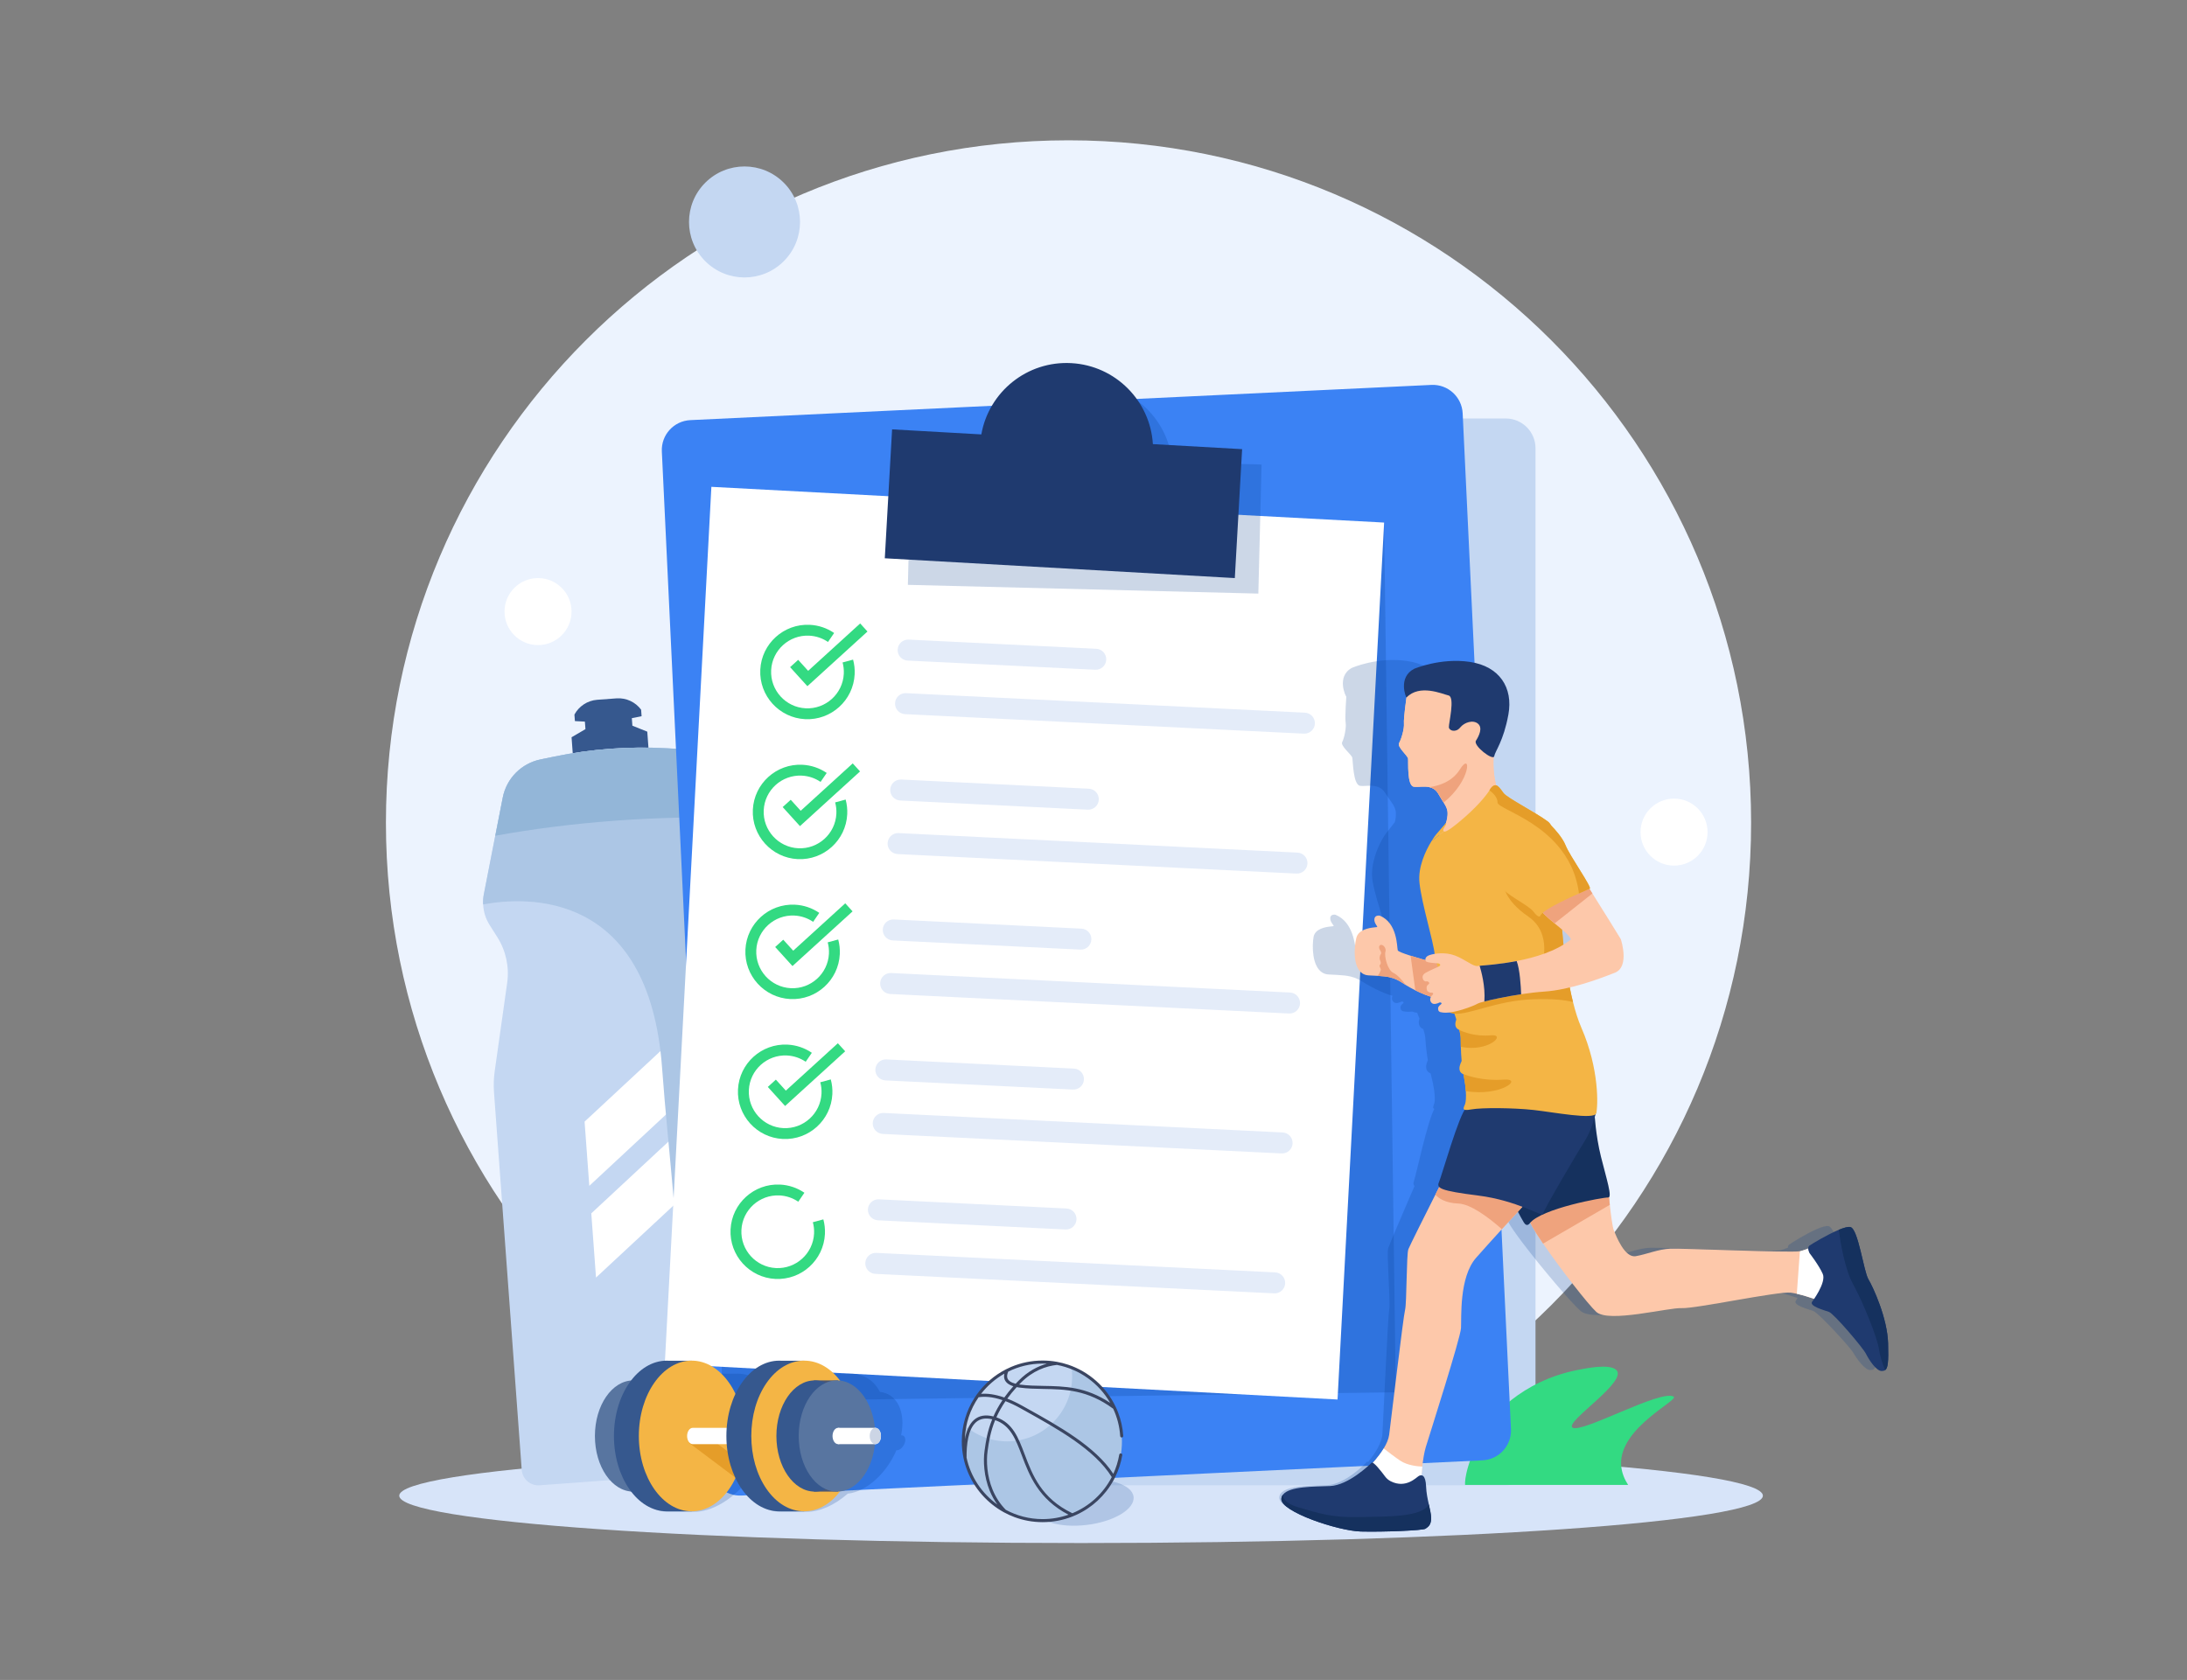 <svg width="177" height="136" viewBox="0 0 177 136" fill="none" xmlns="http://www.w3.org/2000/svg">
<rect x="0" y="0" width="177" height="136" fill="#808080" stroke="none"/>
<path d="M86.478 121.847C116.988 121.847 141.722 97.113 141.722 66.603C141.722 36.093 116.988 11.359 86.478 11.359C55.968 11.359 31.234 36.093 31.234 66.603C31.234 97.113 55.968 121.847 86.478 121.847Z" fill="#ECF3FE"/>
<path d="M87.494 124.919C117.97 124.919 142.676 123.203 142.676 121.086C142.676 118.97 117.97 117.254 87.494 117.254C57.018 117.254 32.312 118.97 32.312 121.086C32.312 123.203 57.018 124.919 87.494 124.919Z" fill="#D7E4F9"/>
<path d="M121.863 33.879H61.797C60.466 33.879 59.387 34.958 59.387 36.289V117.832C59.387 119.163 60.466 120.242 61.797 120.242H121.863C123.194 120.242 124.273 119.163 124.273 117.832V36.289C124.273 34.958 123.194 33.879 121.863 33.879Z" fill="#C4D7F2"/>
<path d="M52.386 59.232L52.545 61.411L46.417 61.861L46.258 59.685L47.382 59.029L47.337 58.419L46.529 58.377L46.49 57.848C46.851 57.184 47.531 56.711 48.335 56.652L49.891 56.537C50.695 56.478 51.436 56.847 51.887 57.452L51.926 57.981L51.136 58.14L51.181 58.75L52.385 59.232H52.386Z" fill="#36588E"/>
<path d="M62.796 86.737L65.041 117.321C65.095 118.066 64.537 118.713 63.792 118.767L43.672 120.244C42.926 120.299 42.28 119.741 42.225 118.996L39.98 88.412C39.939 87.852 39.958 87.29 40.036 86.735L41.047 79.572C41.229 78.285 40.947 76.975 40.254 75.874L39.62 74.874C39.307 74.376 39.129 73.804 39.103 73.222C39.087 72.95 39.105 72.675 39.159 72.406L40.085 67.661L40.691 64.567C40.994 63.019 42.196 61.804 43.741 61.484L44.876 61.25C47.869 60.631 50.933 60.406 53.987 60.581L55.144 60.647C56.719 60.737 58.083 61.764 58.608 63.252L59.66 66.224L61.269 70.782C61.56 71.601 61.524 72.5 61.173 73.292L60.696 74.374C60.17 75.564 60.083 76.901 60.451 78.148L62.498 85.09C62.656 85.627 62.756 86.177 62.797 86.737L62.796 86.737Z" fill="#C4D7F2"/>
<path d="M47.312 90.804L47.694 96.002L55.995 88.279L55.614 83.082L47.312 90.804Z" fill="white"/>
<path d="M47.855 98.23L48.237 103.427L56.538 95.705L56.156 90.508L47.855 98.23Z" fill="white"/>
<path d="M62.792 86.736L65.037 117.319C65.092 118.064 64.534 118.711 63.789 118.766L49.256 119.832C57.53 114.615 54.634 100.769 53.582 86.435C52.522 72 42.553 72.574 39.1 73.22C39.083 72.948 39.101 72.673 39.155 72.404L40.081 67.659L40.687 64.566C40.99 63.017 42.193 61.802 43.737 61.482L44.872 61.248C47.865 60.629 50.929 60.404 53.984 60.579L55.14 60.645C56.715 60.736 58.079 61.763 58.604 63.25L59.656 66.222L61.265 70.781C61.556 71.599 61.52 72.498 61.169 73.29L60.692 74.372C60.166 75.562 60.079 76.899 60.447 78.146L62.494 85.088C62.652 85.626 62.752 86.175 62.793 86.735L62.792 86.736Z" fill="#ACC6E5"/>
<path d="M59.66 66.222C56.6 66.121 53.286 66.183 49.836 66.436C46.385 66.689 43.098 67.112 40.086 67.659L40.692 64.566C40.995 63.017 42.197 61.802 43.742 61.482L44.877 61.248C47.87 60.629 50.934 60.404 53.988 60.579L55.145 60.645C56.72 60.736 58.084 61.763 58.609 63.25L59.661 66.222L59.66 66.222Z" fill="#93B6D8"/>
<path d="M119.982 115.97C120.626 114.725 123.096 111.805 127.715 110.899C128.471 110.751 130.149 110.422 130.757 110.86C131.966 111.73 126.571 115.124 127.271 115.577C128.016 116.058 134.369 112.48 135.447 113.061C135.954 113.334 131.066 115.553 131.201 118.564C131.231 119.244 131.508 119.81 131.771 120.215H118.576C118.576 120.215 118.398 119.036 119.982 115.97V115.97Z" fill="#33DA82"/>
<path d="M119.983 118.223L60.007 121.074C58.672 121.138 57.538 120.106 57.474 118.771L53.565 36.545C53.502 35.21 54.533 34.076 55.869 34.012L115.845 31.161C117.18 31.097 118.315 32.129 118.378 33.465L122.287 115.69C122.351 117.025 121.319 118.159 119.983 118.223Z" fill="#3B82F4"/>
<g style="mix-blend-mode:multiply" opacity="0.2">
<path d="M112.018 42.289L57.5 43.022L58.447 113.448L112.965 112.716L112.018 42.289Z" fill="#003889"/>
</g>
<path d="M112.021 42.304L57.574 39.412L53.804 110.407L108.251 113.299L112.021 42.304Z" fill="white"/>
<path d="M65.164 58.221C63.058 58.118 61.429 56.321 61.532 54.215C61.635 52.109 63.432 50.48 65.538 50.583C66.246 50.617 66.927 50.846 67.509 51.245L67.012 51.971C66.565 51.664 66.04 51.488 65.495 51.462C63.874 51.382 62.49 52.637 62.411 54.258C62.332 55.879 63.586 57.262 65.207 57.342C66.828 57.421 68.212 56.166 68.291 54.545C68.306 54.235 68.273 53.927 68.193 53.63L69.042 53.4C69.147 53.785 69.19 54.186 69.17 54.588C69.067 56.694 67.27 58.324 65.164 58.221L65.164 58.221Z" fill="#33DA82"/>
<path d="M65.344 55.552L63.945 54.01L64.598 53.419L65.405 54.309L69.616 50.473L70.207 51.125L65.344 55.552Z" fill="#33DA82"/>
<path d="M88.639 54.221L73.457 53.478C72.988 53.455 72.626 53.056 72.65 52.588C72.672 52.119 73.071 51.757 73.54 51.78L88.722 52.523C89.191 52.546 89.553 52.945 89.53 53.414C89.507 53.883 89.108 54.244 88.639 54.221Z" fill="#E4ECF9"/>
<path d="M105.527 59.394L73.246 57.814C72.777 57.791 72.415 57.392 72.439 56.923C72.462 56.455 72.86 56.093 73.329 56.116L105.611 57.696C106.079 57.719 106.441 58.117 106.418 58.586C106.395 59.055 105.996 59.417 105.527 59.394Z" fill="#E4ECF9"/>
<path d="M64.563 69.551C62.457 69.448 60.828 67.651 60.93 65.545C61.033 63.439 62.831 61.81 64.936 61.913C65.644 61.947 66.326 62.177 66.908 62.575L66.41 63.301C65.963 62.994 65.439 62.818 64.894 62.792C63.273 62.712 61.889 63.967 61.81 65.588C61.73 67.209 62.985 68.592 64.606 68.672C66.227 68.751 67.61 67.497 67.69 65.876C67.705 65.565 67.672 65.257 67.591 64.96L68.44 64.73C68.545 65.116 68.588 65.516 68.569 65.918C68.466 68.025 66.668 69.654 64.562 69.551L64.563 69.551Z" fill="#33DA82"/>
<path d="M64.743 66.88L63.344 65.338L63.996 64.747L64.803 65.637L69.014 61.801L69.605 62.453L64.743 66.88Z" fill="#33DA82"/>
<path d="M88.037 65.549L72.855 64.806C72.386 64.783 72.025 64.385 72.048 63.916C72.071 63.447 72.47 63.085 72.939 63.108L88.121 63.851C88.59 63.874 88.951 64.273 88.928 64.742C88.905 65.211 88.506 65.572 88.037 65.549Z" fill="#E4ECF9"/>
<path d="M104.926 70.722L72.644 69.142C72.175 69.119 71.814 68.721 71.837 68.252C71.86 67.783 72.259 67.421 72.728 67.444L105.009 69.024C105.478 69.047 105.84 69.446 105.816 69.915C105.793 70.383 105.395 70.745 104.926 70.722Z" fill="#E4ECF9"/>
<path d="M63.961 80.879C61.855 80.776 60.226 78.979 60.329 76.873C60.432 74.767 62.229 73.138 64.335 73.241C65.043 73.275 65.724 73.505 66.306 73.903L65.809 74.629C65.362 74.323 64.837 74.146 64.292 74.12C62.671 74.041 61.287 75.295 61.208 76.916C61.129 78.537 62.383 79.921 64.004 80C65.625 80.079 67.009 78.825 67.088 77.204C67.103 76.893 67.07 76.585 66.989 76.288L67.839 76.058C67.944 76.444 67.987 76.844 67.967 77.247C67.864 79.353 66.067 80.982 63.961 80.879L63.961 80.879Z" fill="#33DA82"/>
<path d="M64.137 78.209L62.738 76.666L63.39 76.075L64.198 76.965L68.408 73.129L69 73.781L64.137 78.209Z" fill="#33DA82"/>
<path d="M87.436 76.877L72.254 76.134C71.785 76.112 71.423 75.713 71.446 75.244C71.469 74.775 71.868 74.413 72.337 74.437L87.519 75.18C87.988 75.202 88.35 75.601 88.326 76.07C88.304 76.539 87.905 76.9 87.436 76.877Z" fill="#E4ECF9"/>
<path d="M104.324 82.05L72.043 80.47C71.574 80.447 71.212 80.049 71.235 79.58C71.258 79.111 71.657 78.749 72.126 78.772L104.407 80.352C104.876 80.375 105.238 80.774 105.215 81.243C105.192 81.712 104.793 82.073 104.324 82.05Z" fill="#E4ECF9"/>
<path d="M63.36 92.207C61.254 92.105 59.624 90.308 59.727 88.201C59.83 86.096 61.627 84.466 63.733 84.569C64.441 84.604 65.123 84.833 65.705 85.231L65.207 85.957C64.76 85.651 64.235 85.475 63.69 85.448C62.069 85.369 60.686 86.623 60.607 88.244C60.527 89.865 61.782 91.249 63.403 91.328C65.024 91.407 66.407 90.153 66.487 88.532C66.502 88.221 66.469 87.913 66.388 87.617L67.237 87.386C67.342 87.772 67.385 88.172 67.365 88.575C67.262 90.681 65.465 92.31 63.359 92.207L63.36 92.207Z" fill="#33DA82"/>
<path d="M63.539 89.537L62.141 87.995L62.792 87.403L63.6 88.293L67.811 84.457L68.402 85.109L63.539 89.537Z" fill="#33DA82"/>
<path d="M86.834 88.207L71.652 87.465C71.183 87.442 70.822 87.043 70.845 86.574C70.868 86.105 71.266 85.743 71.735 85.767L86.918 86.51C87.387 86.532 87.748 86.931 87.725 87.4C87.702 87.869 87.303 88.231 86.834 88.207Z" fill="#E4ECF9"/>
<path d="M103.723 93.378L71.441 91.799C70.972 91.775 70.611 91.377 70.634 90.908C70.657 90.439 71.055 90.077 71.524 90.101L103.806 91.68C104.275 91.703 104.636 92.102 104.613 92.571C104.59 93.04 104.191 93.401 103.723 93.378Z" fill="#E4ECF9"/>
<path d="M62.758 103.538C60.652 103.435 59.023 101.638 59.126 99.532C59.229 97.426 61.026 95.796 63.132 95.899C63.84 95.934 64.521 96.163 65.103 96.561L64.606 97.287C64.158 96.981 63.634 96.805 63.089 96.778C61.468 96.699 60.084 97.953 60.005 99.574C59.926 101.195 61.18 102.579 62.801 102.658C64.422 102.737 65.806 101.483 65.885 99.862C65.9 99.551 65.867 99.243 65.786 98.947L66.636 98.716C66.74 99.102 66.783 99.502 66.764 99.905C66.661 102.011 64.864 103.64 62.758 103.537L62.758 103.538Z" fill="#33DA82"/>
<path d="M86.233 99.534L71.05 98.791C70.582 98.768 70.22 98.369 70.243 97.9C70.266 97.431 70.665 97.07 71.134 97.093L86.316 97.836C86.785 97.859 87.147 98.257 87.123 98.726C87.1 99.195 86.702 99.557 86.233 99.534Z" fill="#E4ECF9"/>
<path d="M103.121 104.706L70.84 103.127C70.371 103.104 70.009 102.705 70.032 102.236C70.055 101.767 70.454 101.406 70.923 101.429L103.204 103.008C103.673 103.031 104.035 103.43 104.012 103.899C103.989 104.368 103.59 104.729 103.121 104.706Z" fill="#E4ECF9"/>
<g style="mix-blend-mode:multiply" opacity="0.2">
<path d="M94.87 37.424C94.547 33.939 91.659 31.169 88.073 31.08C84.488 30.991 81.466 33.613 80.969 37.078L73.737 36.897L73.477 47.347L101.841 48.055L102.102 37.605L94.87 37.424H94.87Z" fill="#003889"/>
</g>
<path d="M93.306 35.954C93.093 32.46 90.293 29.601 86.713 29.398C83.132 29.195 80.028 31.721 79.422 35.168L72.2 34.759L71.609 45.196L99.937 46.799L100.528 36.362L93.306 35.954V35.954Z" fill="#1F3A6F"/>
<g style="mix-blend-mode:multiply" opacity="0.2">
<path d="M151.724 108.67C151.517 106.636 150.187 104.136 149.759 103.501C149.329 102.868 148.637 99.409 147.992 99.266C147.799 99.223 147.457 99.323 147.067 99.49C146.151 99.881 144.965 100.636 144.798 100.762C144.718 100.822 144.697 100.913 144.704 101.006C144.501 101.087 144.284 101.165 144.089 101.216C144.077 101.219 144.063 101.222 144.044 101.226C143.147 101.356 134.529 100.978 133.57 101.013C132.592 101.049 131.676 101.468 130.79 101.623C129.904 101.778 129.093 99.996 128.869 99.541C128.734 99.266 128.531 98.238 128.39 97.467C128.346 97.224 128.309 97.007 128.281 96.846C128.479 96.638 127.92 95.206 127.396 93.583C126.972 92.266 126.746 90.951 126.658 90.362C126.676 90.277 126.692 90.2 126.705 90.134C126.73 90.111 126.746 90.084 126.751 90.053C126.855 89.497 126.763 86.5 125.047 83.126C124.742 82.526 124.466 81.814 124.219 81.047C124.097 80.667 123.981 80.273 123.873 79.872C125.313 79.524 126.643 79.001 127.441 78.675C128.615 78.197 127.752 76.031 127.723 75.96C127.7 75.903 125.902 73.327 125.156 72.262C125.034 72.088 124.941 71.954 124.888 71.878C124.899 71.873 124.908 71.867 124.914 71.864C125.086 71.756 123.101 69.211 122.705 68.367C122.412 67.744 121.755 67.076 121.43 66.769C121.336 66.624 121.236 66.511 121.129 66.435C120.089 65.699 117.725 64.541 117.383 64.138C117.167 63.884 116.96 63.562 116.733 63.506C116.588 63.088 116.376 62.296 116.359 61.214C116.385 61.202 116.401 61.179 116.405 61.144C116.446 60.731 117.07 59.938 117.307 57.767C117.545 55.595 116.307 53.872 113.894 53.513C111.481 53.154 109.412 54.069 109.412 54.069C108.119 54.768 108.932 56.418 108.959 56.397C108.959 56.397 108.84 58.071 108.907 58.502C108.975 58.933 108.785 59.776 108.627 60.081C108.47 60.387 109.391 61.095 109.445 61.337C109.498 61.58 109.506 63.535 110.076 63.617C110.425 63.666 110.899 63.552 111.342 63.651C111.627 63.713 111.897 63.864 112.111 64.201C112.294 64.489 112.452 64.707 112.581 64.892C112.836 65.259 112.978 65.502 112.972 65.932C112.97 66.162 112.938 66.373 112.891 66.559C112.884 66.563 112.874 66.571 112.862 66.586C112.644 66.861 112.351 67.252 112.199 67.433C112.132 67.513 111.988 67.724 111.825 68.024L112.44 67.51C112.44 67.51 112.44 67.51 112.44 67.51L111.825 68.024C111.41 68.787 110.865 70.131 111.099 71.405C111.417 73.142 112.475 75.84 112.742 77.15C112.59 77.175 112.461 77.207 112.365 77.238C112.053 77.337 112.001 77.518 112.036 77.655C111.619 77.54 111.184 77.416 110.805 77.298C110.216 77.115 109.765 76.948 109.735 76.859C109.644 76.592 109.563 74.654 108.085 74.055C108.085 74.055 107.96 74.029 107.846 74.067C107.755 74.096 107.67 74.165 107.661 74.319C107.638 74.665 108.005 74.941 107.924 74.977C107.904 74.986 107.812 74.991 107.681 75.005C107.258 75.051 106.429 75.193 106.312 75.85C106.182 76.582 106.186 78.213 107.009 78.73C107.154 78.822 107.325 78.879 107.525 78.89C107.787 78.904 108.019 78.914 108.229 78.926C109.091 78.974 109.593 79.047 110.31 79.5C110.393 79.552 110.487 79.61 110.59 79.67C110.819 79.805 111.093 79.954 111.39 80.099C111.796 80.296 112.247 80.485 112.697 80.621C112.628 80.759 112.623 80.941 112.764 81.097C112.959 81.313 113.306 81.145 113.398 81.097C113.49 81.049 113.7 81.128 113.529 81.253C113.359 81.379 113.308 81.51 113.364 81.69C113.37 81.71 113.379 81.729 113.388 81.746C113.462 81.871 113.616 81.878 113.616 81.878C113.807 81.922 114.043 81.921 114.295 81.891C114.414 81.945 114.547 81.977 114.693 81.989C114.76 82.15 114.823 82.306 114.883 82.458C114.792 82.752 114.766 83.148 115.191 83.31C115.191 83.31 115.191 83.311 115.191 83.312C115.28 83.593 115.336 83.829 115.349 84.005C115.366 84.237 115.385 84.457 115.405 84.669V84.669C115.446 85.085 115.495 85.465 115.557 85.832C115.434 86.101 115.244 86.685 115.778 86.893C115.797 86.972 115.818 87.052 115.839 87.133C115.946 87.532 116.023 87.918 116.068 88.255C116.136 88.748 116.139 89.138 116.082 89.322C116.017 89.528 115.91 89.712 116.087 89.769C115.524 90.785 114.599 95.172 114.432 95.627C114.376 95.782 114.368 95.907 114.482 96.02C114.411 96.183 114.319 96.395 114.213 96.64C113.58 98.109 112.443 100.757 112.349 101.054C112.217 101.467 112.54 105.433 112.436 105.971C112.331 106.509 111.947 115.01 111.882 116.087C111.86 116.446 111.711 116.833 111.52 117.191C111.496 117.236 111.472 117.28 111.447 117.324C111.443 117.331 111.439 117.337 111.436 117.343C111.414 117.381 111.392 117.419 111.37 117.455C111.364 117.465 111.358 117.474 111.353 117.483C111.332 117.517 111.311 117.551 111.29 117.584C111.283 117.594 111.277 117.604 111.27 117.614C111.25 117.645 111.229 117.677 111.209 117.708C111.202 117.718 111.195 117.728 111.189 117.737C111.169 117.767 111.149 117.796 111.129 117.824C111.122 117.835 111.114 117.845 111.107 117.856C111.089 117.882 111.071 117.907 111.053 117.931C111.043 117.945 111.034 117.958 111.024 117.971C111.011 117.989 110.998 118.007 110.985 118.024C110.887 118.156 110.797 118.267 110.73 118.349C110.68 118.325 110.643 118.321 110.622 118.345C110.456 118.533 108.869 120.166 107.412 120.23C106.136 120.284 104.122 120.241 103.641 120.926C103.572 121.024 103.535 121.137 103.535 121.267C103.539 122.308 108.318 123.863 110.164 123.912C112.01 123.959 115.195 123.828 115.375 123.684C115.557 123.54 115.822 123.409 115.766 122.799C115.738 122.502 115.624 122.129 115.501 121.711C115.371 121.269 115.232 120.779 115.176 120.274C115.101 119.58 114.911 119.377 114.734 119.36C114.735 119.143 114.739 118.904 114.749 118.657C114.77 118.097 114.819 117.501 114.921 117.068C115.176 115.979 117.083 108.262 117.071 107.448C117.06 106.635 116.606 103.333 117.879 101.754C118.382 101.13 119.106 100.26 119.799 99.435C120.229 98.923 120.646 98.428 120.991 98.021C121.182 98.351 121.396 98.674 121.524 98.873C121.807 99.313 122.015 98.963 122.015 98.963C122.028 98.943 122.043 98.924 122.058 98.906C122.242 99.262 122.67 99.875 123.219 100.602C124.747 102.624 127.21 105.517 127.923 106.133C128.983 107.048 133.707 105.773 134.823 105.827C135.94 105.881 142.542 104.445 143.557 104.577C143.709 104.597 143.874 104.627 144.046 104.665C144.536 104.773 145.072 104.94 145.482 105.078C145.388 105.234 145.322 105.33 145.322 105.33C145.155 105.678 146.339 105.989 146.756 106.132C147.173 106.276 149.718 109.04 149.992 109.518C150.266 109.996 150.932 110.93 151.374 110.918C151.486 110.915 151.577 110.9 151.648 110.845C151.854 110.685 151.88 110.186 151.725 108.668L151.724 108.67ZM123.636 76.019C123.474 76.156 123.299 76.284 123.114 76.404C123.039 75.979 122.972 75.569 122.913 75.183C123.943 76.019 123.636 76.019 123.636 76.019Z" fill="#003889"/>
</g>
<path d="M123.77 98.704C123.749 98.915 124.214 99.692 124.886 100.675C126.268 102.697 128.522 105.59 129.19 106.206C130.184 107.121 134.999 105.847 136.112 105.901C137.225 105.955 143.931 104.519 144.936 104.65C145.087 104.67 145.25 104.7 145.419 104.739C146.371 104.952 147.484 105.393 147.484 105.393C147.484 105.393 147.579 105.255 147.701 105.073C147.929 104.734 148.258 104.243 148.274 104.196C148.298 104.124 148.465 102.258 148.465 102.258L147.97 101.691L147.137 100.738C147.137 100.738 146.312 101.133 145.714 101.289C145.701 101.292 145.686 101.295 145.668 101.298C144.76 101.429 136.17 101.05 135.209 101.086C134.228 101.122 133.283 101.54 132.385 101.696C131.488 101.851 130.806 100.069 130.615 99.614C130.499 99.339 130.371 98.311 130.286 97.539C130.231 97.032 130.195 96.635 130.195 96.635C130.195 96.635 129.878 96.706 129.385 96.823C128.198 97.106 125.992 97.657 124.727 98.136C124.163 98.35 123.786 98.549 123.771 98.704H123.77Z" fill="#FDC8AA"/>
<path d="M123.77 98.706C123.749 98.917 124.214 99.694 124.886 100.677L130.286 97.541C130.231 97.034 130.195 96.637 130.195 96.637C130.195 96.637 129.878 96.708 129.385 96.825C128.198 97.108 125.991 97.659 124.726 98.138C124.163 98.352 123.786 98.551 123.77 98.706V98.706Z" fill="#EFA37D"/>
<path d="M129.048 90.114C129.048 90.114 129.132 91.885 129.574 93.655C130.017 95.426 130.52 96.969 130.149 96.945C129.778 96.921 124.735 97.834 123.802 99.036C123.802 99.036 123.569 99.386 123.317 98.946C123.066 98.506 122.438 97.456 122.519 97.071C122.6 96.685 129.048 90.113 129.048 90.113L129.048 90.114Z" fill="#15315E"/>
<path d="M110.969 118.578C110.969 118.578 111.232 120.301 111.951 120.516C112.469 120.672 113.698 120.715 114.432 120.583C114.714 120.532 114.923 120.455 114.989 120.349C114.989 120.349 115.015 119.581 115.109 118.732C115.172 118.172 115.264 117.576 115.396 117.142C115.731 116.054 118.196 108.337 118.243 107.523C118.291 106.709 118.076 103.407 119.464 101.828C120.013 101.204 120.799 100.334 121.551 99.509C122.703 98.247 123.771 97.09 123.771 97.09L122.355 96.822L117.689 95.939L117.683 95.938L117.339 95.873L116.658 95.744C116.658 95.744 116.458 96.139 116.168 96.715C115.429 98.183 114.1 100.832 113.984 101.128C113.822 101.541 113.858 105.507 113.715 106.046C113.571 106.584 112.572 115.085 112.428 116.162C112.38 116.52 112.203 116.907 111.987 117.265C111.76 117.641 111.491 117.983 111.287 118.224C111.102 118.443 110.969 118.578 110.969 118.578L110.969 118.578Z" fill="#FDC8AA"/>
<path d="M116.168 96.715C116.439 97.02 116.981 97.392 118.023 97.434C119.035 97.474 120.483 98.566 121.551 99.509C122.702 98.247 123.77 97.09 123.77 97.09L122.354 96.822L117.689 95.939L117.683 95.938L117.338 95.873L116.658 95.744C116.658 95.744 116.458 96.139 116.168 96.715H116.168Z" fill="#EFA37D"/>
<path d="M129.191 89.962C129.191 90.022 128.808 91.514 128.318 92.268C127.827 93.022 124.86 98.071 124.86 98.298C124.86 98.525 122.766 97.185 119.655 96.79C116.544 96.396 116.245 96.192 116.461 95.702C116.676 95.211 118.1 90.162 118.674 89.672C119.248 89.181 129.191 89.962 129.191 89.962H129.191Z" fill="#1F3A6F"/>
<path d="M110.263 78.804C110.401 78.897 110.568 78.953 110.767 78.964C111.028 78.978 111.259 78.988 111.469 79C112.327 79.049 112.824 79.122 113.507 79.574C113.587 79.627 113.677 79.684 113.775 79.745C113.995 79.879 114.257 80.028 114.544 80.173C115.493 80.65 116.713 81.085 117.587 80.818C118.644 80.497 117.525 78.846 117.143 78.329C117.071 78.232 117.024 78.174 117.024 78.174C117.024 78.174 115.318 77.741 114.162 77.373C113.586 77.19 113.147 77.023 113.123 76.934C113.052 76.667 113.112 74.729 111.676 74.13C111.676 74.13 111.554 74.104 111.437 74.141C111.344 74.171 111.254 74.24 111.234 74.394C111.186 74.74 111.533 75.016 111.449 75.052C111.429 75.061 111.336 75.065 111.203 75.08C110.778 75.126 109.939 75.268 109.774 75.925C109.591 76.657 109.477 78.288 110.262 78.805L110.263 78.804Z" fill="#FDC8AA"/>
<path d="M114.164 77.371L114.546 80.171C115.494 80.648 116.715 81.082 117.588 80.816C118.845 80.433 117.026 78.172 117.026 78.172C117.026 78.172 115.32 77.739 114.164 77.371Z" fill="#EFA37D"/>
<path d="M111.469 78.999C112.327 79.048 112.824 79.121 113.507 79.574C113.587 79.626 113.677 79.683 113.775 79.744C113.515 79.396 113.097 78.906 112.785 78.769C112.294 78.553 112.019 77.405 112.127 77.046C112.235 76.687 111.804 76.328 111.648 76.568C111.492 76.807 111.887 77.046 111.756 77.238C111.624 77.429 111.648 77.632 111.684 77.716C111.72 77.8 111.815 77.992 111.684 78.111C111.553 78.231 111.828 78.41 111.732 78.589C111.67 78.706 111.633 78.878 111.469 78.999Z" fill="#EFA37D"/>
<path d="M113.957 61.412C113.993 61.655 113.859 63.61 114.424 63.691C114.769 63.741 115.252 63.626 115.688 63.725C115.968 63.788 116.227 63.938 116.417 64.275C116.579 64.563 116.722 64.781 116.836 64.966C117.065 65.334 117.189 65.577 117.152 66.006C117.099 66.652 116.829 67.155 116.632 67.343C116.434 67.532 116.389 68.034 116.964 67.873C117.538 67.711 120.787 65.351 120.921 64.857C121.056 64.363 121.217 63.952 121.199 63.916C121.182 63.88 120.652 62.578 120.966 60.46C121.28 58.343 117.475 54.807 115.752 55.13C114.03 55.453 113.829 56.47 113.829 56.47C113.829 56.47 113.589 58.145 113.625 58.576C113.662 59.007 113.411 59.85 113.231 60.155C113.052 60.46 113.922 61.169 113.958 61.411L113.957 61.412Z" fill="#FDC8AA"/>
<path d="M113.957 61.412C113.993 61.655 113.859 63.61 114.424 63.691C114.769 63.741 115.252 63.626 115.688 63.725C115.968 63.788 116.227 63.938 116.417 64.275C116.579 64.563 116.722 64.781 116.836 64.966C117.065 65.334 117.189 65.577 117.152 66.006C117.099 66.652 116.829 67.155 116.632 67.343C116.434 67.532 116.389 68.034 116.964 67.873C117.538 67.711 120.787 65.351 120.921 64.857C121.056 64.363 121.217 63.952 121.199 63.916C121.182 63.88 120.652 62.578 120.966 60.46C121.28 58.343 117.475 54.807 115.752 55.13C114.03 55.453 113.829 56.47 113.829 56.47C113.829 56.47 113.589 58.145 113.625 58.576C113.662 59.007 113.411 59.85 113.231 60.155C113.052 60.46 113.922 61.169 113.958 61.411L113.957 61.412Z" fill="#FDC8AA"/>
<path d="M114.883 71.479C115.081 73.256 115.978 76.037 116.122 77.311C116.198 77.993 116.793 79.525 117.33 80.993C117.463 81.358 117.593 81.719 117.711 82.062C117.88 82.554 118.022 83.008 118.114 83.385C118.182 83.665 118.221 83.901 118.221 84.077C118.221 84.309 118.224 84.529 118.229 84.741V84.742C118.25 85.561 118.313 86.246 118.438 86.951C118.452 87.036 118.468 87.12 118.485 87.206C118.562 87.605 118.611 87.99 118.633 88.328C118.664 88.82 118.639 89.211 118.569 89.395C118.449 89.706 118.233 89.969 119.083 89.814C119.933 89.659 122.493 89.684 124.108 89.859C125.723 90.035 129.043 90.681 129.187 90.125C129.33 89.569 129.456 86.571 127.984 83.197C127.722 82.597 127.498 81.886 127.307 81.118C127.133 80.422 126.986 79.679 126.863 78.931C126.799 78.537 126.74 78.14 126.688 77.749C126.457 76.011 126.346 74.363 126.312 73.334C126.309 73.224 126.306 73.122 126.304 73.027C126.296 72.658 126.301 72.404 126.315 72.303C126.372 71.894 126.335 69.972 126.05 68.43C125.93 67.789 125.768 67.213 125.552 66.84C125.468 66.695 125.376 66.582 125.274 66.506C124.287 65.77 122.008 64.612 121.694 64.209C121.38 63.805 121.102 63.23 120.644 63.823C120.644 63.823 120.615 63.877 120.549 63.981C120.313 64.344 119.606 65.306 117.988 66.631C117.242 67.242 116.938 67.381 116.855 67.307L115.855 68.096C115.384 68.859 114.742 70.203 114.883 71.477V71.479Z" fill="#F4B545"/>
<path d="M115.688 63.724C115.968 63.786 116.227 63.937 116.417 64.274C116.58 64.562 116.722 64.78 116.836 64.965C119.062 63.203 119.1 60.766 118.149 62.296C117.53 63.292 116.43 63.622 115.688 63.724H115.688Z" fill="#EFA37D"/>
<path d="M113.829 56.471C113.803 56.498 113.105 54.844 114.451 54.144C114.451 54.144 116.587 53.228 118.974 53.587C121.36 53.947 122.473 55.669 122.079 57.841C121.684 60.012 121.003 60.805 120.932 61.218C120.86 61.631 119.201 60.359 119.452 59.965C119.704 59.57 120.015 58.924 119.62 58.589C119.225 58.254 118.519 58.469 118.172 58.9C117.825 59.331 117.286 59.163 117.262 58.876C117.238 58.589 117.777 56.435 117.238 56.303C116.7 56.172 114.893 55.358 113.829 56.471H113.829Z" fill="#1F3A6F"/>
<path d="M116.269 67.506C116.434 67.326 116.756 66.934 116.994 66.659C117.078 66.562 117.039 66.725 117.005 66.797C116.879 66.987 116.728 67.198 116.852 67.308L115.852 68.097C116.037 67.796 116.196 67.586 116.268 67.506H116.269Z" fill="#F4B545"/>
<path d="M118.375 85.766C118.375 85.766 117.738 86.717 118.465 86.977C119.192 87.237 118.375 85.766 118.375 85.766Z" fill="#F4B545"/>
<path d="M118.438 86.953C118.452 87.037 118.468 87.122 118.484 87.207C118.562 87.606 118.61 87.992 118.632 88.329C121.416 88.808 123.374 87.279 121.679 87.402C120.02 87.523 118.788 87.093 118.438 86.953Z" fill="#E59D29"/>
<path d="M118.043 82.18C118.043 82.18 117.406 83.131 118.133 83.391C118.86 83.651 118.043 82.18 118.043 82.18Z" fill="#F4B545"/>
<path d="M118.109 83.385C118.177 83.666 118.217 83.902 118.217 84.078C118.217 84.309 118.22 84.53 118.225 84.742V84.742C120.436 85.222 121.992 83.692 120.646 83.816C119.381 83.931 118.43 83.54 118.109 83.385V83.385Z" fill="#E59D29"/>
<path d="M116.923 81.593C117.096 81.894 117.36 82.033 117.709 82.064C118.913 82.171 121.123 81.01 124.03 80.899C125.666 80.837 126.681 80.961 127.305 81.12C127.131 80.424 126.984 79.681 126.862 78.934C124.578 79.247 118.945 80.092 117.328 80.994C116.97 81.192 116.809 81.394 116.923 81.593H116.923Z" fill="#E59D29"/>
<path d="M121.648 71.482C121.684 71.59 121.684 72.833 123.683 74.197C125.681 75.563 124.783 78.147 124.783 78.147L126.686 77.751C126.454 76.012 126.344 74.365 126.31 73.335C125.557 72.933 124.589 72.413 124.568 72.392C124.532 72.356 121.648 71.482 121.648 71.482Z" fill="#E59D29"/>
<path d="M115.186 79.315C115.234 79.423 115.396 79.482 115.458 79.446C115.52 79.41 115.802 79.567 115.599 79.698C115.396 79.829 115.461 80.087 115.497 80.188C115.533 80.29 115.767 80.386 115.845 80.362C115.922 80.338 116.078 80.428 115.922 80.56C115.767 80.691 115.665 80.954 115.845 81.17C116.024 81.385 116.383 81.218 116.478 81.17C116.574 81.122 116.778 81.2 116.599 81.325C116.419 81.451 116.359 81.582 116.401 81.762C116.406 81.783 116.413 81.802 116.422 81.818C116.486 81.944 116.64 81.95 116.64 81.95C117.51 82.157 119.38 81.391 119.595 81.247C119.644 81.214 119.838 81.154 120.133 81.078C120.785 80.91 121.931 80.668 123.109 80.49C123.74 80.394 124.378 80.317 124.955 80.278C127.097 80.134 129.489 79.226 130.698 78.747C131.907 78.268 131.2 76.103 131.177 76.031C131.158 75.974 129.546 73.399 128.877 72.333C128.702 72.054 128.592 71.879 128.592 71.879L127.621 72.17L125.191 72.896L124.273 73.171C124.273 73.171 124.43 73.62 125.818 74.756C125.864 74.793 125.911 74.831 125.96 74.87C127.48 76.091 127.085 76.091 127.085 76.091C125.941 77.005 124.24 77.514 122.744 77.803C122.272 77.894 121.82 77.964 121.412 78.017C120.648 78.117 120.041 78.16 119.749 78.185C119.663 78.192 119.605 78.198 119.577 78.203C119.242 78.262 118.566 77.664 117.764 77.359C116.963 77.054 116.104 77.192 115.724 77.311C115.345 77.43 115.324 77.664 115.389 77.801C115.455 77.939 116.155 77.975 116.358 77.987C116.562 77.999 116.604 78.131 116.514 78.203C116.424 78.274 115.706 78.562 115.371 78.759C115.036 78.956 115.138 79.207 115.186 79.315H115.186Z" fill="#FDC8AA"/>
<path d="M120.134 81.078C120.786 80.91 121.932 80.668 123.11 80.49C123.087 79.853 123.007 78.459 122.746 77.803C121.387 78.066 120.198 78.147 119.75 78.185C119.867 78.572 120.228 79.833 120.134 81.078Z" fill="#1F3A6F"/>
<path d="M124.273 73.171C124.273 73.171 124.431 73.62 125.819 74.756L128.878 72.333C128.703 72.054 128.593 71.879 128.593 71.879L127.622 72.17L125.192 72.896L124.273 73.171Z" fill="#EFA37D"/>
<path d="M121.631 71.844C121.643 72.323 123.677 73.232 124.108 73.806C124.538 74.381 124.658 74.154 124.658 74.154C124.737 73.881 125.479 73.444 126.304 73.029C126.814 72.773 127.355 72.525 127.791 72.33C128.264 72.118 128.614 71.969 128.666 71.937C128.846 71.829 127.045 69.284 126.71 68.441C126.463 67.817 125.854 67.149 125.552 66.842C125.445 66.733 125.377 66.67 125.377 66.67C124.825 66.595 124.349 66.586 123.936 66.631C120.381 67.019 121.622 71.415 121.632 71.844L121.631 71.844Z" fill="#F4B545"/>
<path d="M120.547 63.984C120.811 64.177 121.204 64.537 121.201 64.966C121.198 65.262 122.489 65.694 123.934 66.631C124.647 67.094 125.397 67.679 126.048 68.432C126.897 69.414 127.579 70.68 127.79 72.33C128.262 72.118 128.612 71.968 128.664 71.937C128.844 71.829 127.043 69.284 126.708 68.44C126.461 67.817 125.852 67.149 125.55 66.842C125.466 66.697 125.374 66.584 125.272 66.508C124.286 65.772 122.006 64.614 121.692 64.211C121.378 63.807 121.1 63.232 120.642 63.825C120.642 63.825 120.613 63.879 120.547 63.983L120.547 63.984Z" fill="#E59D29"/>
<path d="M145.422 104.739C146.373 104.953 147.487 105.393 147.487 105.393C147.487 105.393 148.253 104.268 148.277 104.196C148.301 104.125 148.468 102.258 148.468 102.258L147.14 100.738C147.14 100.738 146.314 101.133 145.716 101.289C145.704 101.292 145.689 101.295 145.67 101.299L145.422 104.739Z" fill="white"/>
<path d="M110.973 118.577C110.973 118.577 111.236 120.299 111.954 120.515C112.672 120.73 114.754 120.73 114.993 120.348C114.993 120.348 115.019 119.58 115.113 118.73C114.797 118.718 113.919 118.65 113.33 118.254C112.89 117.958 112.35 117.545 111.991 117.264C111.559 117.98 110.973 118.577 110.973 118.577H110.973Z" fill="white"/>
<path d="M103.704 121.341C103.632 122.382 108.298 123.938 110.141 123.986C111.984 124.033 115.179 123.902 115.37 123.758C115.561 123.615 115.836 123.483 115.825 122.873C115.818 122.577 115.73 122.203 115.638 121.785C115.54 121.344 115.436 120.853 115.418 120.348C115.382 119.367 115.046 119.367 114.831 119.487C114.632 119.597 113.796 120.534 112.565 119.923C112.38 119.832 112.222 119.696 112.099 119.531C111.799 119.125 111.14 118.275 111.003 118.419C110.823 118.607 109.118 120.24 107.656 120.304C106.376 120.358 104.365 120.315 103.835 121C103.759 121.098 103.713 121.211 103.704 121.341V121.341Z" fill="#1F3A6F"/>
<path d="M103.704 121.341C103.632 122.382 108.298 123.938 110.141 123.986C111.984 124.033 115.179 123.902 115.37 123.758C115.561 123.615 115.836 123.483 115.825 122.873C115.818 122.577 115.73 122.203 115.638 121.785C115.087 122.846 112.207 122.762 110.159 122.816C107.79 122.879 106.821 122.529 105.081 122.027C104.04 121.726 103.833 121.297 103.835 121C103.759 121.098 103.714 121.211 103.704 121.341L103.704 121.341Z" fill="#15315E"/>
<path d="M147.521 103.131C147.832 103.837 146.647 105.404 146.647 105.404C146.455 105.752 147.616 106.063 148.023 106.206C148.43 106.35 150.775 109.113 151.014 109.592C151.254 110.07 151.852 111.004 152.295 110.992C152.407 110.989 152.499 110.973 152.574 110.919C152.792 110.759 152.854 110.26 152.809 108.742C152.749 106.709 151.601 104.208 151.218 103.574C150.834 102.94 150.392 99.482 149.758 99.338C149.568 99.295 149.219 99.395 148.816 99.562C147.872 99.953 146.632 100.708 146.455 100.834C146.204 101.014 146.455 101.456 146.455 101.456C146.455 101.456 147.209 102.425 147.521 103.132L147.521 103.131Z" fill="#1F3A6F"/>
<path d="M148.817 99.562C148.941 100.508 149.296 102.728 149.967 103.945C150.829 105.506 151.942 108.342 152.067 109.203C152.137 109.68 152.338 110.416 152.574 110.919C152.792 110.759 152.854 110.26 152.809 108.742C152.749 106.709 151.6 104.208 151.218 103.574C150.834 102.94 150.392 99.482 149.758 99.338C149.568 99.295 149.219 99.395 148.816 99.562H148.817Z" fill="#15315E"/>
<g style="mix-blend-mode:multiply" opacity="0.2">
<path d="M72.965 116.196H72.931C73.319 114.308 72.615 112.835 71.216 112.685C70.728 111.73 69.87 111.207 68.782 111.207C68.717 111.207 68.652 111.209 68.587 111.213H66.937C66.88 111.21 66.824 111.207 66.766 111.207C65.293 111.207 63.682 112.186 62.443 113.672C62.143 112.186 61.151 111.207 59.678 111.207C59.614 111.207 59.55 111.209 59.486 111.213H57.834C57.777 111.21 57.72 111.207 57.662 111.207C56.55 111.207 55.359 111.765 54.309 112.679C52.638 112.799 50.773 114.599 50.077 116.802C49.38 119.006 50.108 120.806 51.703 120.926C52.175 121.839 53.013 122.398 54.126 122.398H56.133C56.136 122.398 56.139 122.398 56.141 122.398C57.614 122.398 59.225 121.419 60.464 119.932C60.764 121.419 61.756 122.397 63.229 122.397H65.239C65.241 122.397 65.243 122.397 65.245 122.397C66.334 122.397 67.521 121.874 68.614 120.919C70.108 120.769 71.743 119.297 72.548 117.409H72.582C72.834 117.409 73.123 117.136 73.229 116.802C73.335 116.467 73.217 116.195 72.966 116.195L72.965 116.196Z" fill="#003889"/>
</g>
<path d="M51.251 120.755C52.964 120.755 54.353 118.74 54.353 116.253C54.353 113.767 52.964 111.752 51.251 111.752C49.537 111.752 48.148 113.767 48.148 116.253C48.148 118.74 49.537 120.755 51.251 120.755Z" fill="#5875A0"/>
<path d="M58.242 116.253C58.242 113.929 57.326 111.905 55.981 110.876V110.16H54.138C54.081 110.157 54.023 110.154 53.965 110.154C51.606 110.154 49.688 112.89 49.688 116.253C49.688 119.616 51.606 122.352 53.965 122.352H55.981V121.63C57.325 120.601 58.242 118.577 58.242 116.253H58.242Z" fill="#36588E"/>
<path d="M55.98 110.152C53.622 110.152 51.703 112.888 51.703 116.251C51.703 119.614 53.622 122.351 55.98 122.351C58.339 122.351 60.258 119.614 60.258 116.251C60.258 112.888 58.339 110.152 55.98 110.152Z" fill="#F4B545"/>
<path d="M59.794 118.177C59.683 118.645 59.681 119.204 59.495 119.61L55.77 116.811L56.563 115.754L59.793 118.177H59.794Z" fill="#E59D29"/>
<path d="M61.068 115.592H56.066C55.815 115.592 55.609 115.888 55.609 116.253C55.609 116.618 55.815 116.915 56.066 116.915C56.068 116.915 56.07 116.914 56.072 116.914H61.068V115.592H61.068Z" fill="white"/>
<path d="M67.344 116.253C67.344 113.929 66.427 111.905 65.083 110.876V110.16H63.24C63.182 110.157 63.125 110.154 63.066 110.154C60.708 110.154 58.789 112.89 58.789 116.253C58.789 119.616 60.708 122.352 63.066 122.352H65.082V121.63C66.427 120.601 67.344 118.577 67.344 116.253H67.344Z" fill="#36588E"/>
<path d="M65.082 122.113C67.313 122.113 69.122 119.489 69.122 116.252C69.122 113.015 67.313 110.391 65.082 110.391C62.852 110.391 61.043 113.015 61.043 116.252C61.043 119.489 62.852 122.113 65.082 122.113Z" fill="#F4B545"/>
<path d="M65.082 122.351C63.923 122.351 62.839 121.705 62.03 120.531C61.24 119.385 60.805 117.865 60.805 116.252C60.805 114.638 61.24 113.118 62.03 111.972C62.839 110.799 63.923 110.152 65.082 110.152C66.242 110.152 67.326 110.798 68.134 111.972C68.924 113.118 69.359 114.638 69.359 116.252C69.359 117.865 68.924 119.385 68.134 120.531C67.326 121.704 66.242 122.351 65.082 122.351ZM65.082 110.628C62.986 110.628 61.28 113.151 61.28 116.252C61.28 119.353 62.986 121.876 65.082 121.876C67.179 121.876 68.884 119.353 68.884 116.252C68.884 113.151 67.179 110.628 65.082 110.628Z" fill="#F4B545"/>
<path d="M67.832 111.752H65.867V120.755H67.832V111.752Z" fill="#4C5772"/>
<path d="M65.938 120.755C67.652 120.755 69.041 118.74 69.041 116.253C69.041 113.767 67.652 111.752 65.938 111.752C64.225 111.752 62.836 113.767 62.836 116.253C62.836 118.74 64.225 120.755 65.938 120.755Z" fill="#36588E"/>
<path d="M67.743 120.755C69.456 120.755 70.845 118.74 70.845 116.253C70.845 113.767 69.456 111.752 67.743 111.752C66.03 111.752 64.641 113.767 64.641 116.253C64.641 118.74 66.03 120.755 67.743 120.755Z" fill="#5875A0"/>
<path d="M71.3 116.254C71.3 116.618 71.097 116.915 70.845 116.915H67.836V115.592H70.845C71.097 115.592 71.3 115.888 71.3 116.253V116.254Z" fill="white"/>
<path d="M67.834 116.914C68.086 116.914 68.29 116.618 68.29 116.253C68.29 115.888 68.086 115.592 67.834 115.592C67.583 115.592 67.379 115.888 67.379 116.253C67.379 116.618 67.583 116.914 67.834 116.914Z" fill="white"/>
<path d="M71.298 116.253C71.298 116.618 71.095 116.915 70.843 116.915C70.592 116.915 70.387 116.618 70.387 116.253C70.387 115.888 70.592 115.592 70.843 115.592C71.095 115.592 71.298 115.888 71.298 116.253Z" fill="#CCD5E5"/>
<g style="mix-blend-mode:multiply" opacity="0.18">
<path d="M87.948 123.454C90.163 123.189 91.862 122.166 91.742 121.171C91.623 120.175 89.73 119.583 87.515 119.849C85.3 120.115 83.601 121.137 83.72 122.133C83.84 123.128 85.732 123.72 87.948 123.454Z" fill="#003889"/>
</g>
<path d="M90.802 116.687C90.802 120.232 87.927 123.106 84.383 123.106C80.839 123.106 77.965 120.233 77.965 116.687C77.965 116.254 78.008 115.831 78.09 115.422C78.678 112.483 81.272 110.27 84.383 110.27C85.209 110.27 85.998 110.426 86.723 110.71C89.111 111.645 90.802 113.969 90.802 116.688V116.687Z" fill="#ACC6E5"/>
<path d="M86.772 111.428C86.772 114.333 84.417 116.687 81.512 116.687C80.205 116.687 79.009 116.211 78.09 115.422C78.678 112.483 81.272 110.27 84.383 110.27C85.209 110.27 85.998 110.426 86.724 110.71C86.756 110.944 86.772 111.184 86.772 111.428L86.772 111.428Z" fill="#C4D7F2"/>
<path d="M82.513 112.334C83.156 112.421 83.783 112.432 84.445 112.444C86.199 112.474 88.003 112.506 90.095 114.046C90.411 114.725 90.609 115.471 90.661 116.258C90.666 116.327 90.724 116.379 90.793 116.374C90.861 116.369 90.912 116.31 90.907 116.242C90.863 115.581 90.721 114.948 90.493 114.356C90.432 114.195 90.364 114.036 90.29 113.882C89.528 112.285 88.138 111.048 86.452 110.482C86.452 110.482 86.451 110.482 86.451 110.482C86.15 110.381 85.842 110.302 85.525 110.246C85.152 110.179 84.77 110.145 84.381 110.145C83.474 110.145 82.609 110.33 81.823 110.665C81.686 110.724 81.552 110.786 81.42 110.854C80.478 111.334 79.668 112.035 79.057 112.889C78.983 112.992 78.912 113.097 78.845 113.205C78.208 114.214 77.84 115.407 77.84 116.686C77.84 117.143 77.888 117.592 77.978 118.022V118.025C78.052 118.382 78.156 118.729 78.287 119.062C78.287 119.063 78.287 119.064 78.287 119.064C78.85 120.503 79.908 121.694 81.251 122.43C81.251 122.43 81.251 122.431 81.252 122.431C81.522 122.578 81.803 122.707 82.095 122.815C82.095 122.815 82.095 122.816 82.096 122.816C82.807 123.083 83.578 123.228 84.381 123.228C85.225 123.228 86.036 123.069 86.782 122.776C86.886 122.735 86.989 122.692 87.091 122.645C88.377 122.063 89.445 121.076 90.125 119.829C90.172 119.743 90.217 119.656 90.26 119.568C90.527 119.022 90.72 118.432 90.828 117.806C90.839 117.739 90.794 117.675 90.727 117.663C90.659 117.651 90.596 117.697 90.584 117.764C90.49 118.312 90.326 118.833 90.104 119.318C88.656 117.102 85.7 115.456 83.043 113.977L82.719 113.797C82.285 113.555 81.887 113.369 81.522 113.227C81.742 112.924 81.994 112.614 82.284 112.296C82.357 112.311 82.433 112.324 82.513 112.335V112.334ZM85.535 110.498C87.373 110.842 88.944 111.99 89.85 113.571C87.867 112.256 86.136 112.226 84.45 112.197C83.795 112.186 83.175 112.176 82.548 112.09C82.526 112.086 82.506 112.084 82.485 112.081C82.525 112.039 82.566 111.997 82.608 111.954C83.588 110.962 84.652 110.597 85.534 110.499C85.535 110.498 85.535 110.499 85.535 110.499L85.535 110.498ZM84.381 110.391C84.496 110.391 84.61 110.394 84.723 110.4C84.004 110.603 83.195 111.007 82.432 111.78C82.352 111.862 82.274 111.942 82.199 112.023C81.811 111.925 81.584 111.764 81.525 111.545C81.484 111.396 81.519 111.221 81.601 111.039C82.44 110.624 83.384 110.391 84.381 110.391V110.391ZM79.198 113.118H79.199C79.647 113.043 80.282 113.061 81.135 113.348C80.824 113.809 80.585 114.25 80.4 114.67C79.757 114.504 79.229 114.598 78.83 114.95C78.428 115.304 78.205 115.881 78.089 116.513C78.124 115.255 78.528 114.088 79.198 113.118ZM78.228 118.011C78.228 118.011 78.227 118.01 78.227 118.009C78.215 116.97 78.348 115.703 78.993 115.135C79.319 114.848 79.758 114.769 80.302 114.9C79.907 115.869 79.788 116.711 79.693 117.379L79.683 117.45C79.568 118.251 79.62 119.525 80.107 120.701C80.273 121.101 80.477 121.468 80.718 121.803C79.469 120.906 78.561 119.565 78.227 118.011L78.228 118.011ZM84.381 122.981C83.304 122.981 82.29 122.709 81.403 122.23C80.951 121.772 80.594 121.23 80.336 120.606C79.867 119.477 79.817 118.253 79.927 117.485L79.937 117.413C80.031 116.756 80.149 115.925 80.541 114.97C81.777 115.388 82.205 116.522 82.7 117.831C83.301 119.423 84.034 121.36 86.477 122.625C85.819 122.856 85.114 122.981 84.381 122.981ZM82.599 114.012L82.923 114.192C85.605 115.685 88.594 117.35 89.978 119.578C89.296 120.905 88.16 121.941 86.789 122.506C84.273 121.296 83.564 119.418 82.931 117.744C82.416 116.382 81.97 115.2 80.64 114.741C80.825 114.327 81.065 113.89 81.377 113.434C81.746 113.574 82.152 113.762 82.599 114.011L82.599 114.012ZM81.282 113.137C80.495 112.862 79.876 112.802 79.402 112.84C79.914 112.178 80.555 111.621 81.287 111.206C81.255 111.345 81.251 111.482 81.286 111.611C81.362 111.893 81.607 112.098 82.013 112.226C81.736 112.536 81.493 112.84 81.282 113.137H81.282Z" fill="#3A4561"/>
<path d="M63.433 21.146C65.188 19.391 65.188 16.546 63.433 14.792C61.678 13.037 58.834 13.037 57.079 14.792C55.325 16.546 55.325 19.391 57.079 21.146C58.834 22.9 61.678 22.9 63.433 21.146Z" fill="#C4D7F2"/>
<path d="M135.486 70.077C136.984 70.077 138.198 68.863 138.198 67.365C138.198 65.867 136.984 64.652 135.486 64.652C133.988 64.652 132.773 65.867 132.773 67.365C132.773 68.863 133.988 70.077 135.486 70.077Z" fill="white"/>
<path d="M43.544 52.224C45.042 52.224 46.257 51.009 46.257 49.511C46.257 48.013 45.042 46.799 43.544 46.799C42.046 46.799 40.832 48.013 40.832 49.511C40.832 51.009 42.046 52.224 43.544 52.224Z" fill="white"/>
</svg>

